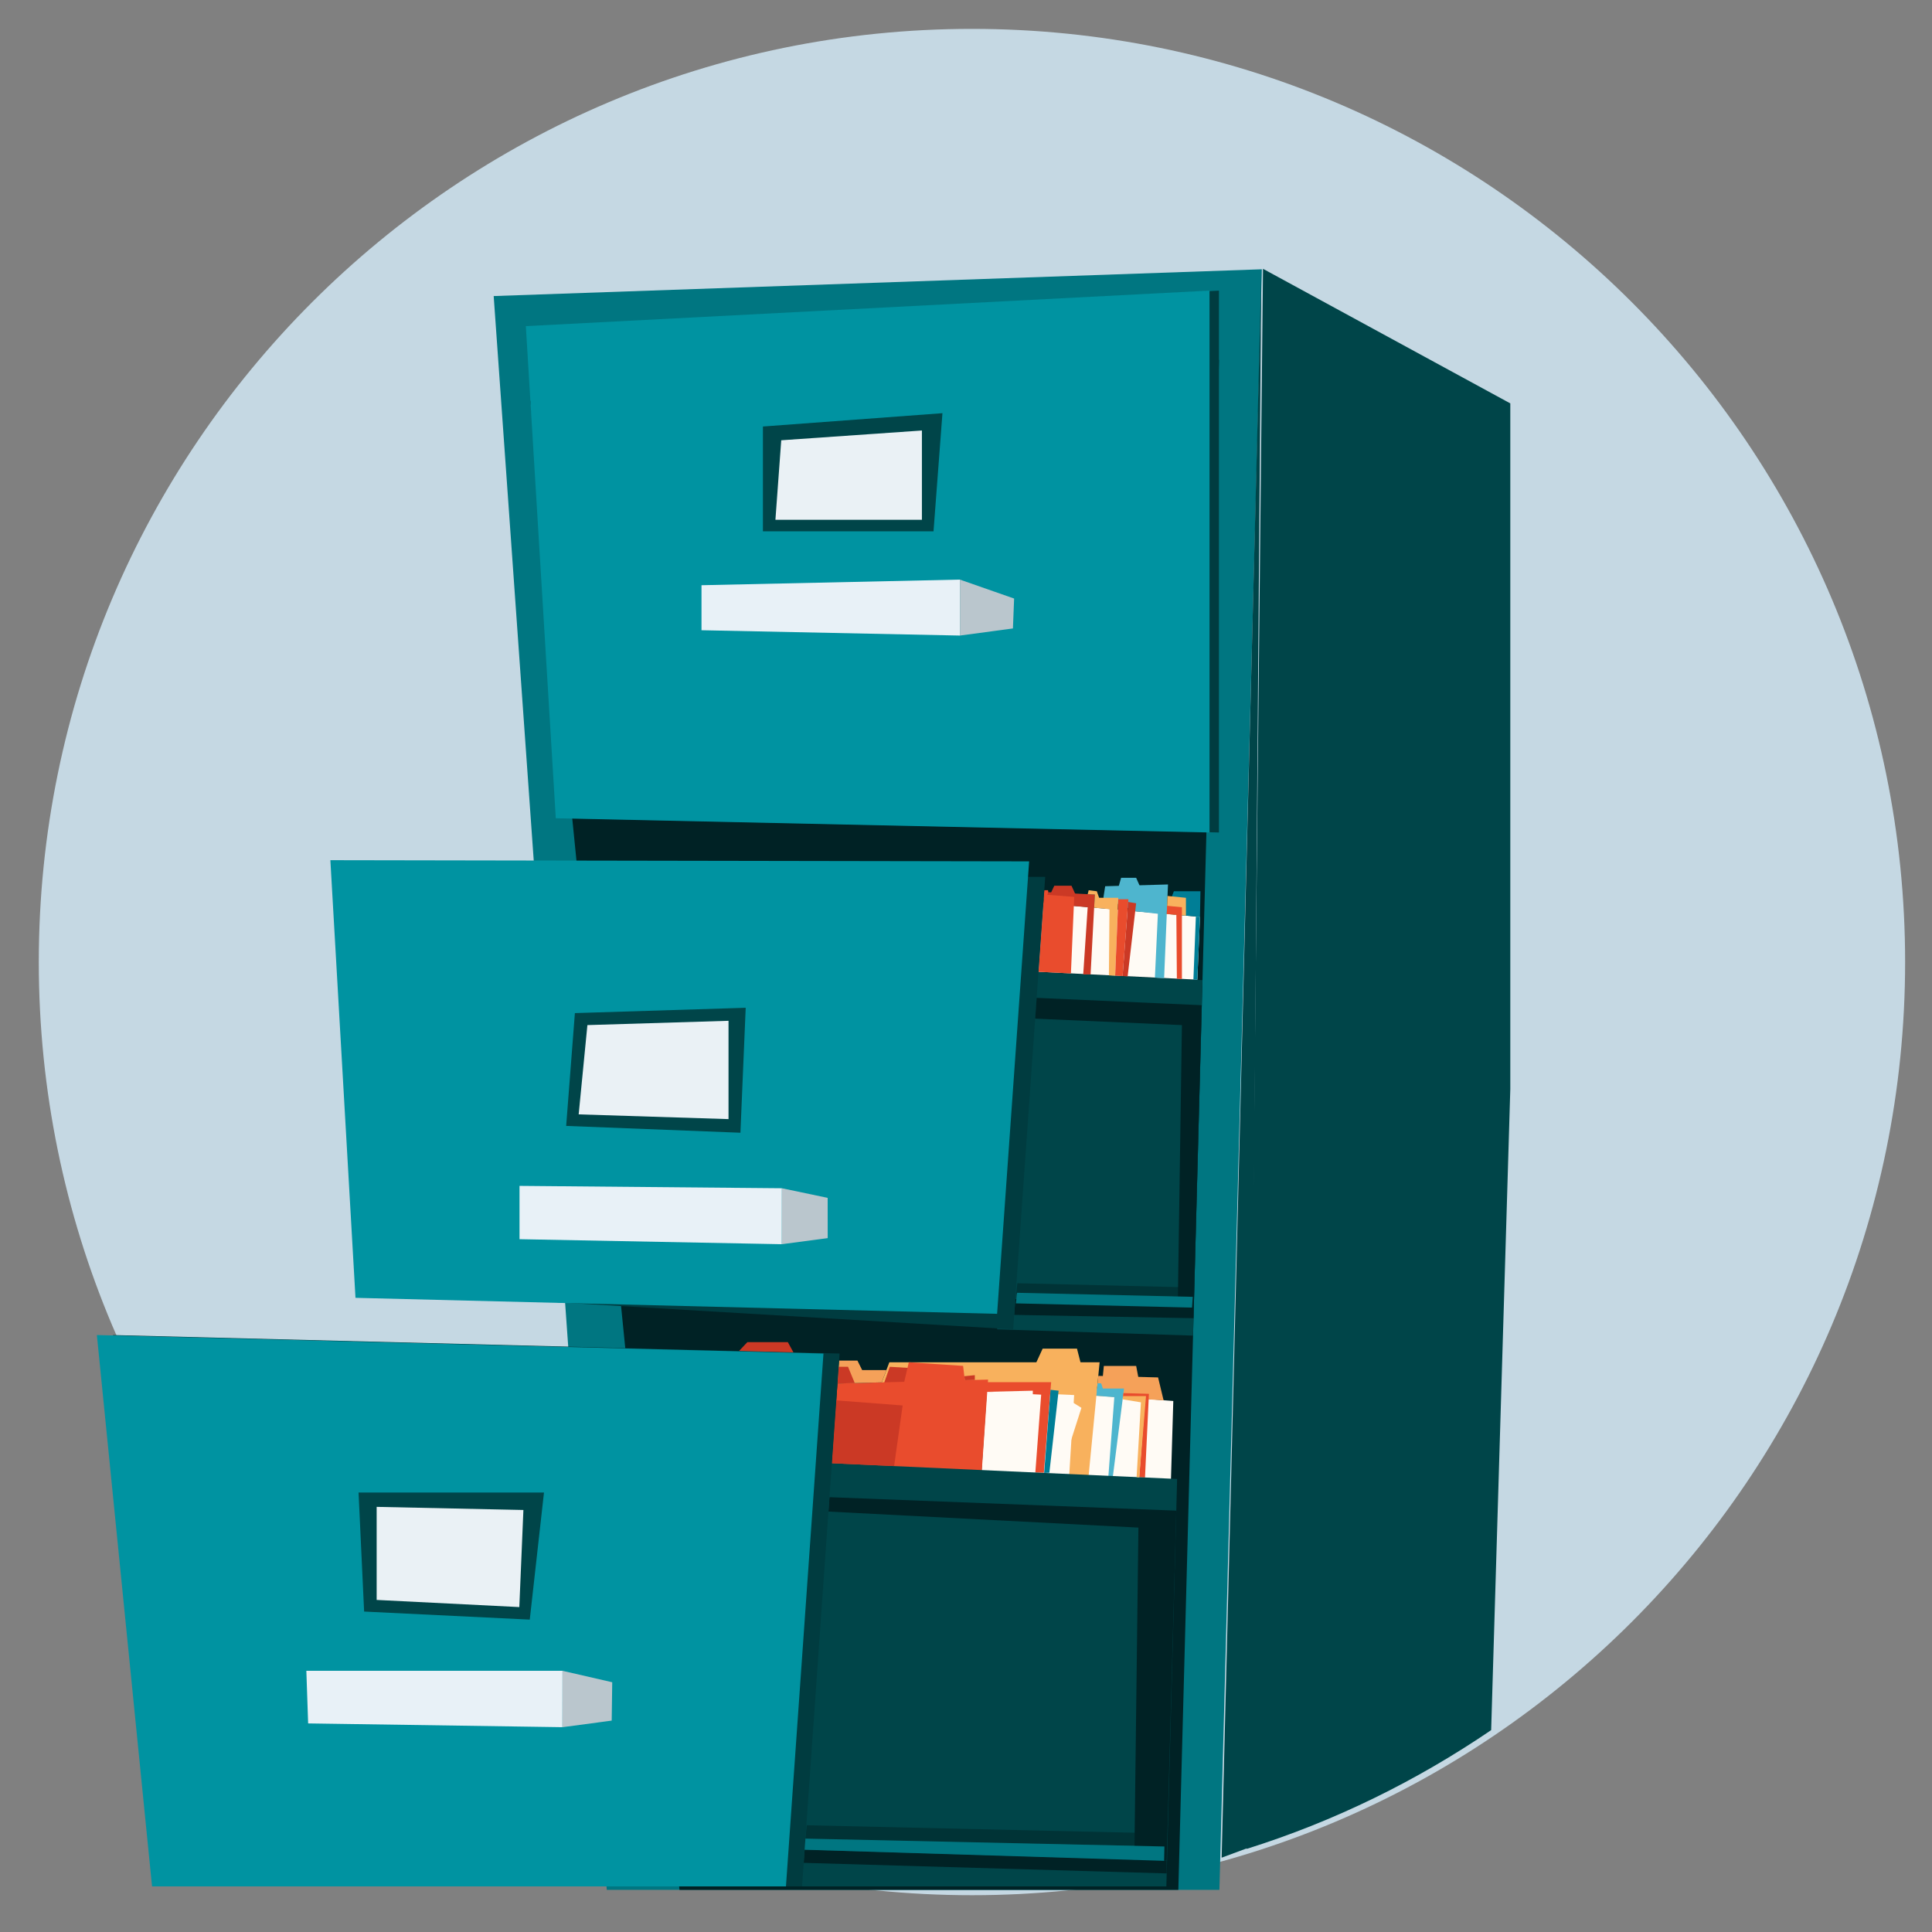 <?xml version="1.0" encoding="UTF-8" standalone="no"?>
<!-- Created with Inkscape (http://www.inkscape.org/) -->

<svg
   xmlns:dc="http://purl.org/dc/elements/1.1/"
   xmlns:cc="http://creativecommons.org/ns#"
   xmlns:rdf="http://www.w3.org/1999/02/22-rdf-syntax-ns#"
   xmlns:svg="http://www.w3.org/2000/svg"
   xmlns="http://www.w3.org/2000/svg"
   xmlns:sodipodi="http://sodipodi.sourceforge.net/DTD/sodipodi-0.dtd"
   xmlns:inkscape="http://www.inkscape.org/namespaces/inkscape"
   width="250"
   height="250"
   id="svg2"
   version="1.1"
   inkscape:version="0.48.4 r9939"
   sodipodi:docname="paperasse.svg">
  <rect width="100%" height="100%" fill="#808080" stroke="none"/>
  <defs
     id="defs4">
    <mask
       maskUnits="userSpaceOnUse"
       id="mask19546">
      <path
         transform="matrix(1.658,0,0,1.658,-537.055,-3055.01)"
         d="m 1304.167,1602.5 a 153.333,153.333 0 1 1 -306.667,0 153.333,153.333 0 1 1 306.667,0 z"
         sodipodi:ry="153.33333"
         sodipodi:rx="153.33333"
         sodipodi:cy="1602.5"
         sodipodi:cx="1150.8334"
         id="path19548"
         style="fill:#c5d8e3;fill-opacity:1;stroke:none"
         sodipodi:type="arc" />
    </mask>
  </defs>
  <sodipodi:namedview
     id="base"
     pagecolor="#ffffff"
     bordercolor="#666666"
     borderopacity="1.0"
     inkscape:pageopacity="0.0"
     inkscape:pageshadow="2"
     inkscape:zoom="0.98994949"
     inkscape:cx="-69.979177"
     inkscape:cy="117.11168"
     inkscape:document-units="px"
     inkscape:current-layer="layer1"
     showgrid="false"
     inkscape:window-width="1280"
     inkscape:window-height="748"
     inkscape:window-x="0"
     inkscape:window-y="0"
     inkscape:window-maximized="1" />
  <g
     inkscape:label="Layer 1"
     inkscape:groupmode="layer"
     id="layer1"
     transform="translate(0,-802.362)">
    <g
       transform="translate(-1202.675,1421.82)"
       id="g21310" />
    <g
       id="g24028"
       transform="matrix(1.258,0,0,1.258,332.246,-250.121)">
      <path
         sodipodi:type="arc"
         style="fill:#c5d8e3;fill-opacity:1;stroke:none"
         id="path18488-8-9"
         sodipodi:cx="1150.8334"
         sodipodi:cy="1602.5"
         sodipodi:rx="153.33333"
         sodipodi:ry="153.33333"
         d="m 1304.167,1602.5 c 0,84.684 -68.65,153.333 -153.333,153.333 -84.684,0 -153.333,-68.65 -153.333,-153.333 0,-84.684 68.65,-153.333 153.333,-153.333 84.684,0 153.333,68.65 153.333,153.333 z"
         transform="matrix(0.626,0,0,0.626,-884.552,-67.576)" />
      <polygon
         transform="matrix(0.735,0,0,0.731,-695.368,800.749)"
         id="polygon23-5-9-4"
         points="655.84,90.746 671.666,315.016 757.404,315.016 763.34,86.978 "
         style="fill:#007681" />
      <polygon
         transform="matrix(0.735,0,0,0.731,-695.368,800.749)"
         id="polygon25-1-4-2"
         points="660.985,105.484 681.845,315.016 751.655,315.016 757.34,99.728 "
         style="fill:#002225" />
      <polygon
         transform="matrix(0.735,0,0,0.731,-695.368,800.749)"
         id="polygon27-3-1-0"
         points="757.34,166.228 757.34,89.978 662.09,94.978 666.263,164.228 "
         style="fill:#003c40" />
      <polygon
         transform="matrix(0.735,0,0,0.731,-695.368,800.749)"
         id="polygon29-3-9-9"
         points="756.019,166.228 756.019,89.978 660.34,94.978 664.532,164.228 "
         style="fill:#0093a1" />
      <polygon
         transform="matrix(0.735,0,0,0.731,-695.368,800.749)"
         id="polygon31-7-1-2"
         points="717.394,123.853 718.644,107.228 693.519,109.103 693.519,123.853 "
         style="fill:#004549" />
      <polygon
         transform="matrix(0.735,0,0,0.731,-695.368,800.749)"
         id="polygon33-38-0-5"
         points="715.769,122.228 715.769,109.665 696.082,111.04 695.269,122.228 "
         style="fill:#eaf1f5" />
      <polygon
         transform="matrix(0.735,0,0,0.731,-695.368,800.749)"
         id="polygon35-5-2-0"
         points="721.09,138.519 684.923,137.769 684.923,131.436 721.09,130.644 "
         style="fill:#e8f1f7" />
      <polygon
         transform="matrix(0.735,0,0,0.731,-695.368,800.749)"
         id="polygon37-5-9-0"
         points="728.507,137.519 721.09,138.519 721.09,130.644 728.673,133.311 "
         style="fill:#bac6cd" />
      <polygon
         transform="matrix(0.735,0,0,0.731,-695.368,800.749)"
         id="polygon39-9-3-7"
         points="731.333,185.833 755.029,187.005 753.715,237.025 726.292,236.144 "
         style="fill:#004549" />
      <polygon
         transform="matrix(0.735,0,0,0.731,-695.368,800.749)"
         id="polygon41-9-2-6"
         points="728.685,234.109 753.779,234.577 753.819,233.072 728.843,231.875 "
         style="fill:#002225" />
      <polygon
         transform="matrix(0.735,0,0,0.731,-695.368,800.749)"
         id="polygon43-1-4-0"
         points="728.966,231.146 752.542,231.74 752.646,230.226 729.124,229.656 "
         style="fill:#003336" />
      <polygon
         transform="matrix(0.735,0,0,0.731,-695.368,800.749)"
         id="polygon49-0-6-4"
         points="754.313,186.941 732.085,185.833 732.764,176.191 754.685,178.104 "
         style="fill:#fffbf5" />
      <polygon
         transform="matrix(0.735,0,0,0.731,-695.368,800.749)"
         id="polygon91-5-5-5"
         points="732.893,174.354 732.804,175.624 733.583,175.396 733.417,174.354 "
         style="fill:#e94c2d" />
      <polygon
         transform="matrix(0.735,0,0,0.731,-695.368,800.749)"
         id="polygon93-5-6-3"
         points="733.194,175.297 733.461,174.634 739.969,174.962 739.374,186.206 738.344,186.206 738.969,176.75 734.078,176.328 "
         style="fill:#cb3925" />
      <polygon
         transform="matrix(0.735,0,0,0.731,-695.368,800.749)"
         id="polygon95-1-8-8"
         points="736.622,186.065 732.085,185.833 732.85,174.962 737.083,175.292 "
         style="fill:#e94c2d" />
      <polygon
         transform="matrix(0.735,0,0,0.731,-695.368,800.749)"
         id="polygon97-7-4-1"
         points="745.688,177.319 741.167,175.42 741.417,173.792 750.208,173.542 749.665,186.731 748.375,186.666 748.792,177.667 "
         style="fill:#4eb5ce" />
      <polygon
         transform="matrix(0.735,0,0,0.731,-695.368,800.749)"
         id="polygon99-5-3-4"
         points="739.945,175.42 743.25,175.42 742.813,186.375 741.937,186.337 742.021,177.021 739.871,176.811 "
         style="fill:#f8b15d" />
      <polygon
         transform="matrix(0.735,0,0,0.731,-695.368,800.749)"
         id="polygon101-3-4-8"
         points="743.853,186.435 742.813,186.375 743.25,175.624 744.667,175.624 "
         style="fill:#e94c2d" />
      <polygon
         transform="matrix(0.735,0,0,0.731,-695.368,800.749)"
         id="polygon103-5-0-6"
         points="744.638,176.005 743.853,186.435 744.562,186.471 745.75,176.191 "
         style="fill:#cb3925" />
      <polygon
         transform="matrix(0.735,0,0,0.731,-695.368,800.749)"
         id="polygon105-8-4-2"
         points="750.751,175.221 751.031,174.5 754.75,174.5 754.685,178.104 750.973,177.78 "
         style="fill:#007e96" />
      <polygon
         transform="matrix(0.735,0,0,0.731,-695.368,800.749)"
         id="polygon107-5-7-7"
         points="752.719,177.932 750.037,177.698 750.142,175.16 752.719,175.42 "
         style="fill:#f8b15d" />
      <polygon
         transform="matrix(0.735,0,0,0.731,-695.368,800.749)"
         id="polygon109-9-6-0"
         points="754.313,186.941 754.685,178.104 754.109,178.063 753.764,186.941 "
         style="fill:#007e96" />
      <polygon
         transform="matrix(0.735,0,0,0.731,-695.368,800.749)"
         id="polygon111-2-6-5"
         points="750.085,176.546 752.156,176.75 752.156,186.845 751.451,186.798 751.378,177.815 750.037,177.698 "
         style="fill:#e94c2d" />
      <polygon
         transform="matrix(0.735,0,0,0.731,-695.368,800.749)"
         id="polygon113-0-1-6"
         points="736.703,173.719 737.266,174.962 733.828,174.719 734.297,173.719 "
         style="fill:#cb3925" />
      <polyline
         transform="matrix(0.735,0,0,0.731,-695.368,800.749)"
         id="polyline115-4-3-1"
         points="746.375,174.021 745.75,172.604 743.646,172.604 743.25,174.021 746.375,174.104 "
         style="fill:#4eb5ce" />
      <polygon
         transform="matrix(0.735,0,0,0.731,-695.368,800.749)"
         id="polygon117-7-9-6"
         points="740.641,175.719 740.641,175.624 740.25,174.5 739.109,174.354 738.968,174.912 739.969,174.962 739.945,175.42 "
         style="fill:#f8b15d" />
      <polygon
         transform="matrix(0.735,0,0,0.731,-695.368,800.749)"
         id="polygon125-7-7-5"
         points="641,172.311 639.463,230.83 728.542,236.144 733.025,172.478 "
         style="fill:#003c40" />
      <polygon
         transform="matrix(0.735,0,0,0.731,-695.368,799.152)"
         id="polygon127-1-9-8"
         points="730.775,172.478 632.984,172.311 636.5,233.894 726.292,236.144 "
         style="fill:#0093a1" />
      <polygon
         transform="matrix(0.735,0,0,0.731,-695.368,800.749)"
         id="polygon129-7-9-7"
         points="690.371,208.478 691.109,190.894 667.205,191.644 665.984,207.519 "
         style="fill:#004549" />
      <polygon
         transform="matrix(0.735,0,0,0.731,-695.368,800.749)"
         id="polygon131-2-5-9"
         points="688.705,206.561 688.705,192.728 668.955,193.332 667.734,205.894 "
         style="fill:#eaf1f5" />
      <polygon
         transform="matrix(0.735,0,0,0.731,-695.368,800.749)"
         id="polygon133-9-0-2"
         points="696.168,224.165 659.455,223.457 659.455,215.957 696.177,216.29 "
         style="fill:#e8f1f7" />
      <polygon
         transform="matrix(0.735,0,0,0.731,-695.368,800.749)"
         id="polygon135-4-3-9"
         points="702.585,223.308 696.168,224.165 696.177,216.29 702.58,217.644 "
         style="fill:#bac6cd" />
      <polygon
         transform="matrix(0.735,0,0,0.731,-695.368,800.749)"
         id="polygon149-5-7-0"
         points="731.827,189.5 731.621,192.423 752.156,193.333 751.563,233.75 753.819,233.072 754.93,190.532 "
         style="fill:#002225" />
      <polygon
         transform="matrix(0.735,0,0,0.731,-695.368,800.749)"
         id="polygon153-4-9-4"
         points="728.925,232.489 753.568,233.083 753.677,231.569 729.089,231 "
         style="fill:#007681" />
      <g
         id="g20491-3"
         transform="matrix(0.378,0,0,0.378,-687.576,1085.284)">
        <polygon
           transform="matrix(1.948,0,0,1.948,-26.546,-758.095)"
           id="polygon47-1-6-5"
           points="726.627,245.174 752.625,247.188 751.962,269.38 724.899,271.064 "
           style="fill:#fffbf5" />
        <polygon
           transform="matrix(1.948,0,0,1.948,-26.546,-758.095)"
           id="polygon51-2-7-4"
           points="733.417,241.958 734.375,239.875 739.171,239.875 739.792,242.292 "
           style="fill:#f8b15d" />
        <polygon
           transform="matrix(1.948,0,0,1.948,-26.546,-758.095)"
           id="polygon53-35-2-4"
           points="751.271,247.104 750.5,243.896 742.149,243.68 741.879,246.459 "
           style="fill:#f5a159" />
        <polygon
           transform="matrix(1.948,0,0,1.948,-26.546,-758.095)"
           id="polygon55-4-7-4"
           points="744.138,258.093 745.741,245.448 736.863,245.448 736.863,246.059 744.386,246.66 743.53,258.065 "
           style="fill:#4eb5ce" />
        <polygon
           transform="matrix(1.948,0,0,1.948,-26.546,-758.095)"
           id="polygon57-5-0-0"
           points="738.774,246.359 727.909,245.869 711.833,244.75 712.96,241.779 742.333,241.779 740.75,258.093 738.088,257.541 "
           style="fill:#f8b15d" />
        <polygon
           transform="matrix(1.948,0,0,1.948,-26.546,-758.095)"
           id="polygon59-9-6-6"
           points="734.542,257.207 735.563,244.563 726.684,244.563 726.5,245.906 734.168,246.304 733.352,257.18 "
           style="fill:#e94c2d" />
        <polygon
           transform="matrix(1.948,0,0,1.948,-26.546,-758.095)"
           id="polygon61-3-3-2"
           points="726.656,245.906 733,245.75 733,246.625 "
           style="fill:#fffbf5" />
        <polygon
           transform="matrix(1.948,0,0,1.948,-26.546,-758.095)"
           id="polygon63-4-0-6"
           points="738.125,247.104 739.792,248.146 738.125,253.354 "
           style="fill:#fffbf5" />
        <polygon
           transform="matrix(1.948,0,0,1.948,-26.546,-758.095)"
           id="polygon65-3-4-3"
           points="745.66,246.085 749.219,246.188 748.672,257.877 747.86,257.84 748.688,246.922 745.594,246.688 "
           style="fill:#e94c2d" />
        <polygon
           transform="matrix(1.948,0,0,1.948,-26.546,-758.095)"
           id="polygon67-2-9-8"
           points="718.771,244.939 717.392,242.67 713.022,242.412 712.095,245.042 "
           style="fill:#cb3925" />
        <polygon
           transform="matrix(1.948,0,0,1.948,-26.546,-758.095)"
           id="polygon69-2-6-7"
           points="723.501,244.283 723.262,242.285 715.679,241.779 715.041,244.504 705.712,244.747 702.882,284.927 723.861,286.123 726.752,244.198 "
           style="fill:#e94c2d" />
        <polygon
           transform="matrix(1.948,0,0,1.948,-26.546,-758.095)"
           id="polygon71-3-2-5"
           points="699.59,315 751.655,315 753.159,258.081 703.757,255.833 "
           style="fill:#004549" />
        <polygon
           transform="matrix(1.948,0,0,1.948,-26.546,-758.095)"
           id="polygon73-7-5-2"
           points="751.703,311.375 701.126,309.871 700.997,311.706 751.703,313.184 "
           style="fill:#002225" />
        <polygon
           transform="matrix(1.948,0,0,1.948,-26.546,-758.095)"
           id="polygon75-7-9-5"
           points="751.703,307.603 701.423,306.456 701.224,308.471 751.703,309.413 "
           style="fill:#003336" />
        <polygon
           transform="matrix(1.948,0,0,1.948,-26.546,-758.095)"
           id="polygon77-5-6-1"
           points="747.752,243.944 747.438,242.292 742.922,242.292 742.746,244.107 "
           style="fill:#f5a159" />
        <polygon
           transform="matrix(1.948,0,0,1.948,-26.546,-758.095)"
           id="polygon79-6-6-4"
           points="691.906,240.259 693.125,238.969 698.781,238.969 699.59,240.455 "
           style="fill:#cb3925" />
        <polygon
           transform="matrix(1.948,0,0,1.948,-26.546,-758.095)"
           id="polygon81-4-5-3"
           points="712.547,242.867 709.162,242.867 708.5,241.542 705.938,241.542 705.712,244.747 711.896,244.586 "
           style="fill:#f5a159" />
        <polygon
           transform="matrix(1.948,0,0,1.948,-26.546,-758.095)"
           id="polygon83-81-5-2"
           points="708.125,244.684 707.188,242.412 705.876,242.412 705.712,244.747 "
           style="fill:#cb3925" />
        <polygon
           transform="matrix(1.948,0,0,1.948,-26.546,-758.095)"
           id="polygon85-7-4-1"
           points="723.435,243.727 724.899,243.58 724.899,244.246 723.501,244.283 "
           style="fill:#cb3925" />
        <polygon
           transform="matrix(1.948,0,0,1.948,-26.546,-758.095)"
           id="polygon87-8-4-9"
           points="742.922,245.859 742.547,244.719 742.048,244.719 741.937,245.859 "
           style="fill:#4eb5ce" />
        <polygon
           transform="matrix(1.948,0,0,1.948,-26.546,-758.095)"
           id="polygon89-4-8-5"
           points="705.546,247.104 714.817,247.813 713.624,256.282 704.927,255.887 "
           style="fill:#cb3925" />
        <polygon
           transform="matrix(1.948,0,0,1.948,-26.546,-758.095)"
           id="polygon119-1-8-7"
           points="747.875,257.854 748.813,246.5 745.614,246.5 745.549,246.959 748.104,247.375 747.499,257.823 "
           style="fill:#f8b15d" />
        <polygon
           transform="matrix(1.948,0,0,1.948,-26.546,-758.095)"
           id="polygon121-7-5-6"
           points="735.477,245.626 734.583,257.236 735.313,257.207 736.604,245.75 "
           style="fill:#007e96" />
        <polygon
           transform="matrix(1.948,0,0,1.948,-26.546,-758.095)"
           id="polygon123-3-6-4"
           points="747.181,311.263 747.752,264.875 704.452,262.635 704.594,260.625 753.042,262.504 751.703,311.375 "
           style="fill:#002225" />
        <polygon
           transform="matrix(1.948,0,0,1.948,-26.546,-758.095)"
           id="polygon137-8-7-7"
           points="604.507,237.978 612.216,315 700.765,315 706.007,240.561 "
           style="fill:#003c40" />
        <polygon
           transform="matrix(1.948,0,0,1.948,-26.546,-758.095)"
           id="polygon139-78-4-6"
           points="602.257,237.978 609.966,315 698.515,315 703.757,240.561 "
           style="fill:#0093a1" />
        <polygon
           transform="matrix(1.948,0,0,1.948,-26.546,-758.095)"
           id="polygon141-8-3-8"
           points="638.811,259.978 639.59,276.603 662.728,277.728 664.715,259.978 "
           style="fill:#004549" />
        <polygon
           transform="matrix(1.948,0,0,1.948,-26.546,-758.095)"
           id="polygon143-9-7-6"
           points="641.34,261.978 641.34,274.978 661.269,275.978 661.84,262.415 "
           style="fill:#eaf1f5" />
        <polygon
           transform="matrix(1.948,0,0,1.948,-26.546,-758.095)"
           id="polygon145-7-9-6"
           points="631.519,284.88 667.304,284.88 667.295,292.755 631.769,292.228 "
           style="fill:#e8f1f7" />
        <polygon
           transform="matrix(1.948,0,0,1.948,-26.546,-758.095)"
           id="polygon147-8-0-2"
           points="667.304,284.88 674.248,286.478 674.175,291.836 667.295,292.755 "
           style="fill:#bac6cd" />
        <polygon
           transform="matrix(1.948,0,0,1.948,-26.546,-758.095)"
           id="polygon151-4-8-2"
           points="751.385,309.421 701.238,308.32 701.126,309.871 751.34,311.422 "
           style="fill:#007681" />
      </g>
      <path
         sodipodi:nodetypes="cccc"
         inkscape:connector-curvature="0"
         id="path24000"
         d="m -135.645,1026.676 -2.801,1.039 4.078,-163.117 z"
         style="fill:#004549;fill-opacity:1;stroke:none" />
      <path
         inkscape:connector-curvature="0"
         id="path18488-8-9-3"
         d="m -134.192,864.282 -1.688,162.531 c 9.042,-2.836 17.486,-6.998 25.156,-12.219 l 1.969,-65.938 0,-70.531 -25.438,-13.844 z"
         style="fill:#004549;fill-opacity:1;stroke:none" />
    </g>
  </g>
</svg>
